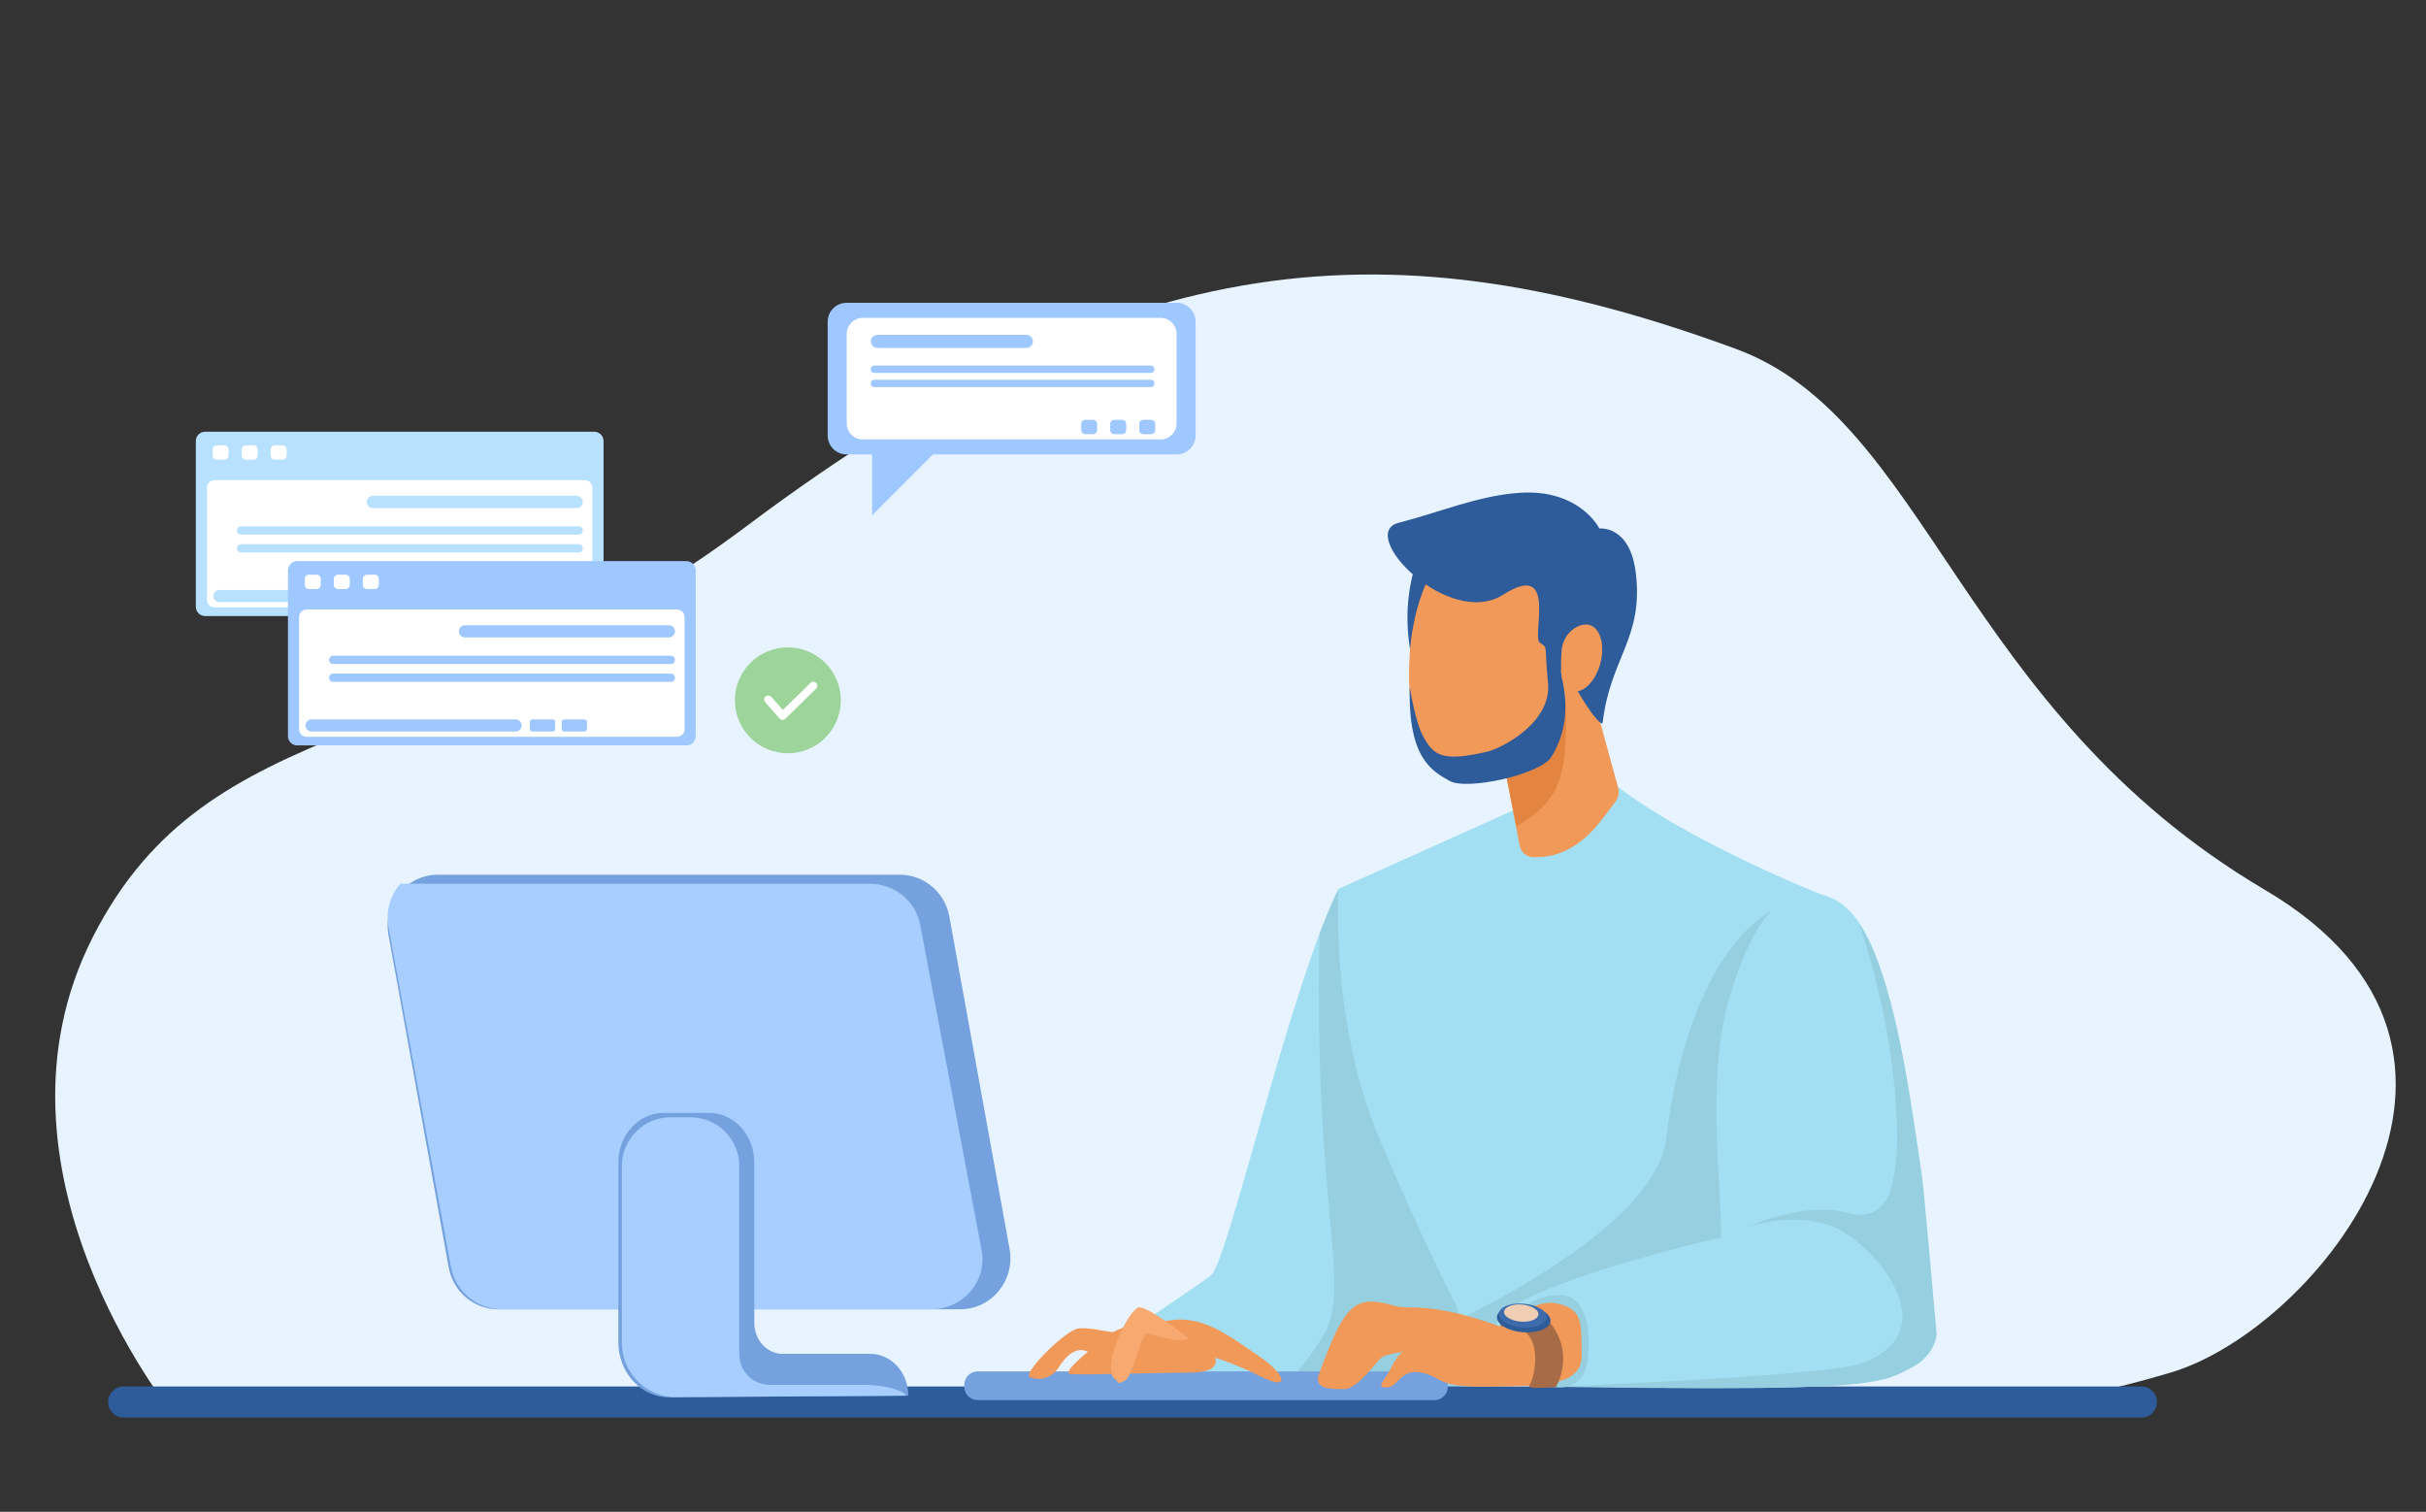 <?xml version="1.0" encoding="utf-8"?>
<!-- Generator: Adobe Illustrator 23.0.3, SVG Export Plug-In . SVG Version: 6.00 Build 0)  -->
<svg version="1.1" id="Layer_1" xmlns="http://www.w3.org/2000/svg" xmlns:xlink="http://www.w3.org/1999/xlink" x="0px" y="0px"
	 viewBox="0 0 1202 749" style="enable-background:new 0 0 1202 749;" xml:space="preserve">
<rect x="0" y="0" width="1202" height="749" fill="#333333" stroke="none"/>
<g>
	<path style="fill:#E7F3FE;" d="M84.83,699.37c0,0-97.14-120.46-38.86-235.09c58.29-114.63,169.03-87.43,324.47-204.01
		c188.69-141.52,321.19-149.3,489.61-87.43c95.2,34.97,110.75,178.75,262.29,268.12c136.62,80.57,25.26,217.61-46.63,238.98
		c-71.89,21.37-120.46,21.37-120.46,21.37L84.83,699.37z"/>
	<path style="fill:#A2DFF2;" d="M663.2,440.39c-24.25,49.22-54.65,183.72-62.94,191.09c-8.29,7.37-56.19,35.93-64.48,49.75
		c-8.29,13.82-4.61,9.21-0.92,10.13c3.68,0.92,211.88,1.84,211.88,1.84s-23.95-142.79-26.71-143.71
		C717.26,548.57,663.2,440.39,663.2,440.39z"/>
	<path style="fill:#96CFE0;" d="M628.73,692.53c38.24,0.27,78.59,0.48,100.8,0.59l-30.41-181.87
		c-16.22-31.45-35.91-70.85-35.91-70.85c-3.06,6.21-6.21,13.77-9.41,22.26c-3.15,136.6,16.52,174.89,1.74,199.23
		C644,680.87,633.48,689.37,628.73,692.53z"/>
	<path style="fill:#2E5B9A;" d="M1061,702.31H61.28c-4.26,0-7.71-3.45-7.71-7.71c0-4.26,3.45-7.71,7.71-7.71H1061
		c4.26,0,7.71,3.45,7.71,7.71C1068.72,698.86,1065.26,702.31,1061,702.31z"/>
	<path style="fill:#A2DFF2;" d="M790.88,380.98c34.58,31.92,111.55,62.19,111.55,62.19s11.69,108.05,3.72,169.23
		c-7.98,61.18-3.55,73.59-3.55,73.59H743.89c0,0-21.3-29.56-60.29-121.47C658.77,506,663.2,440.39,663.2,440.39l96.65-43.45
		L790.88,380.98z"/>
	<path style="fill:#96CFE0;" d="M743.89,685.99H902.6c0,0-4.43-12.41,3.55-73.59c6.57-50.38-0.2-132.53-2.79-159.97l-14.43-6.19
		c-36.24,10.44-57.12,64.49-63.26,117.31c-4.11,35.34-62.66,70.13-100.96,89.29C737.28,676.82,743.89,685.99,743.89,685.99z"/>
	<path style="fill:#2E5B9A;" d="M704.98,270.08c-19.13,42.61,3.83,82.08,3.14,80.42c-0.7-1.66,28.96-71.94,28.96-71.94
		L704.98,270.08z"/>
	<path style="fill:#F09959;" d="M777.48,301.59l24.26,88.69c0.68,2.5,0.1,5.17-1.53,7.18c-5.69,7.01-13.8,21.43-30.14,26.06
		c-3.18,0.9-7.09,1.14-10.26,1.15c-3.33,0.01-6.2-2.33-6.84-5.61l-16.26-84.12L777.48,301.59z"/>
	<path style="fill:#E38540;" d="M772.84,309l-8.87,3.64l-27.27,22.31l14.64,74.58C776.16,394.05,779.78,383.6,772.84,309z"/>
	<path style="fill:#F09959;" d="M776.58,340.82c-5.37,29.17-27.2,48.91-48.76,44.07c-21.56-4.83-31.85-23.72-29.31-61.58
		c1.99-29.7,16.63-61.99,38.19-57.15C758.26,270.99,781.95,311.64,776.58,340.82z"/>
	<path style="fill:#A2DFF2;" d="M902.43,443.17c32.11,7.25,38.08,72.47,48.52,141.26c1.2,7.92,7.37,74.93,7.37,74.93
		s0.61,12.28-11.67,18.43c-10.49,5.25-14.74,9.21-75.54,9.83c-58.4,0.59-133.69-1.84-133.69-1.84s-0.67-21.73,5.32-32.35
		c9.01-15.97,101.34-38.9,109.94-40.13c1.23-17.2-8.48-79.42,4.91-121.61c9.21-29.02,19.12-44.22,31.52-48.19
		C893.26,442.17,897.67,442.1,902.43,443.17z"/>
	<path style="fill:#96CFE0;" d="M770.44,687.09c28.79,0.43,68.3,0.85,100.67,0.52c60.8-0.61,65.05-4.58,75.54-9.83
		c12.28-6.14,12.9-16.58,12.9-16.58s-6.21-71.31-7.37-79.23c-6.76-46.06-14.06-98.77-31.05-124.22
		c15.97,46.81,18.54,86.3,18.83,103.17c0.14,8.54-0.64,20.24-3.14,28.41c-2.76,9.06-9.83,14.74-20.88,11.67
		c-22.11-6.14-49.75,6.76-49.75,6.76s20.88-7.37,40.54-0.61c19.65,6.76,60.19,51.59,15.97,68.17
		C909.16,680.4,828.11,684.54,770.44,687.09z"/>
	<path style="fill:#96CFE0;" d="M747.66,655.47c0,0,8.19-13.92,24.98-13.92c16.79,0,15.56,27.43,13.1,36.44
		c-2.46,9.01-12.28,9.42-12.28,9.42l-36.03-1.64L747.66,655.47z"/>
	<path style="fill:#75A1DE;" d="M710.72,693.66H484.4c-3.65,0-6.64-2.99-6.64-6.64v-0.96c0-3.65,2.99-6.64,6.64-6.64h226.32
		c3.65,0,6.64,2.99,6.64,6.64v0.96C717.36,690.67,714.37,693.66,710.72,693.66z"/>
	<path style="fill:#F09959;" d="M743.15,657.11c-35.21-12.69-44.45-7.91-52.41-10.24c-19.65-5.73-24.57-0.82-37.26,33.98
		c-2.53,6.93,4.91,7.37,12.28,7.37c7.37,0,16.38-14.33,19.24-15.97c2.87-1.64,10.65-2.46,10.65-2.46s-2.46,0-6.14,7.37
		c-3.69,7.37-8.19,10.24-2.46,10.24c5.73,0,6.55-9.42,17.2-7.37c10.65,2.05,6.55,7.37,33.17,6.96c26.61-0.41,46.7,0,46.27-15.97
		c-0.41-15.15,1.27-22.72-13.1-25.39C759.53,643.6,743.15,657.11,743.15,657.11z"/>
	<path style="fill:#A86B48;" d="M743.61,657.11c23.54-2.66,16.63,26.67,14.18,29.12c-2.46,2.46,13.11,0.86,13.11,0.86
		s7.31-11.76,1.17-25.28s-18.43-14.13-18.43-14.13l-10.44,5.73L743.61,657.11z"/>
	<path style="fill:#2E5B9A;" d="M768.2,654.56c-0.3,3.63-6.48,6.08-13.8,5.47c-7.31-0.61-13-4.05-12.69-7.69
		c0.3-3.63,6.48-6.09,13.79-5.47C762.82,647.48,768.5,650.92,768.2,654.56z"/>
	<path style="fill:#3E6BAB;" d="M766.32,652.75c-0.27,3.25-5.79,5.44-12.32,4.89c-6.53-0.55-11.61-3.62-11.34-6.87
		c0.27-3.25,5.79-5.44,12.33-4.89C761.52,646.43,766.6,649.5,766.32,652.75z"/>
	<path style="fill:#F0CEB4;" d="M762.24,651.24c-0.2,2.34-4.17,3.91-8.87,3.52c-4.7-0.39-8.36-2.61-8.17-4.94
		c0.2-2.34,4.17-3.91,8.87-3.52C758.78,646.69,762.44,648.91,762.24,651.24z"/>
	<g>
		<path style="fill:#75A1DE;" d="M475.68,648.67H246.86c-12.04,0-22.36-8.72-24.53-20.72l-29.84-164.73
			c-2.81-15.54,8.95-29.86,24.53-29.86h228.82c12.04,0,22.36,8.72,24.53,20.72l29.84,164.73
			C503.02,634.35,491.26,648.67,475.68,648.67z"/>
		<path style="fill:#A8CEFF;" d="M486.37,619.43l-30.46-161.32c-2.22-11.75-12.75-20.29-25.04-20.29H198.34
			c-4.88,5.67-7.32,13.43-5.84,21.51l30.89,168.19c2.25,12.26,12.93,21.15,25.39,21.15h212.55
			C477.23,648.67,489.24,634.64,486.37,619.43z"/>
		<path style="fill:#75A1DE;" d="M431.19,670.73h-43.44c-7.75,0-14.03-6.9-14.03-15.41V575.9c0-13.55-10-24.53-22.33-24.53h-22.69
			c-12.33,0-22.33,10.98-22.33,24.53v88.94c0,15.21,11.27,27.51,25.11,27.42l118.55-0.81C450.05,680,441.61,670.73,431.19,670.73z"
			/>
		<path style="fill:#A8CEFF;" d="M308.11,577.68v87.58c0,14.26,11.05,25.91,25.03,26.92l115.7-0.72c-0.01-1.89-9.13-5.35-20.4-5.35
			h-46.99c-8.38,0-15.17-6.79-15.17-15.17v-93.25c0-13.34-10.81-24.15-24.15-24.15h-9.87C318.93,553.53,308.11,564.34,308.11,577.68
			z"/>
	</g>
	<path style="fill:#F09959;" d="M550.28,660.63c17.49-9.71,38.85-6.48,46.63,3.24c7.77,9.71,9.07,16.19-8.42,16.19
		c-17.48,0-52.45,1.3-58.28,0.65C524.38,680.06,550.28,660.63,550.28,660.63z"/>
	<path style="fill:#F09959;" d="M576.19,654.81c18.78-4.53,31.61,6.4,47.27,16.84c13.6,9.07,16.33,17.88,1.29,10.36
		c-22.02-11.01-34.97-12.3-34.97-12.3L576.19,654.81z"/>
	<path style="fill:#F09959;" d="M559.08,660.58c-9.48,0-17.76-3.02-24.46-2.47c-6.7,0.56-27.89,22.32-24.55,23.99
		c0.24,0.12,0.5,0.23,0.78,0.33c5.03,1.85,10.71-0.2,13.55-4.75c3-4.81,7.88-10.42,13.56-8.41c9.48,3.35,19.44,3.03,19.44,3.03
		L559.08,660.58z"/>
	<path style="fill:#F7A96F;" d="M553.52,683.95c-9.71-3.89,5.83-36.26,11.01-36.26c5.18,0,24.61,15.54,24.61,15.54
		s-4.57,2.58-20.07-2.59c-3.89-1.3-7.12,20.72-11.66,23.31C552.87,686.54,553.52,683.95,553.52,683.95z"/>
	<path style="fill:#2E5B9A;" d="M698.49,340.36c-0.9,35.65,11.24,41.68,19.74,46.53c8.5,4.84,45.1-3.16,50.48-11.97
		c13.75-22.56,2.18-43.6,5.25-43.28c3.08,0.32,5.89,9.1,13.9,20.5c0.75,1.06,5.95,8.11,6.23,5.76
		c3.72-31.93,20.35-41.84,16.39-74.13c-2.92-23.81-18.03-21.92-18.03-21.92s-9.75-19.92-40.1-17.66
		c-20.33,1.52-38.46,9.44-59.42,14.83c-20.96,5.39,24.8,52.9,51.98,35.54c27.19-17.36,13.76,20.87,18.05,23.84
		c4.29,2.97,2.06,0.39,4.03,19.96c1.97,19.56-22.88,32.34-30,34.01c-22.77,5.35-26.57,1.6-31.56-6.97
		C701.12,357.95,698.49,340.36,698.49,340.36z"/>
	<path style="fill:#F09959;" d="M792.74,329.32c-2.61,8.99-8.99,14.79-14.26,12.97c-5.26-1.83-5.42-9.13-4.8-19.57
		c0.56-9.42,8.99-14.79,14.26-12.97C793.2,311.57,795.35,320.34,792.74,329.32z"/>
	<g>
		<g>
			<path style="fill:#B7E1FF;" d="M294.44,305.2H101.62c-2.54,0-4.6-2.06-4.6-4.6V218.5c0-2.54,2.06-4.6,4.6-4.6h192.82
				c2.54,0,4.6,2.06,4.6,4.6v82.09C299.05,303.14,296.99,305.2,294.44,305.2z"/>
			<path style="fill:#FFFFFF;" d="M289.81,300.91H106.26c-2.05,0-3.72-1.66-3.72-3.72V241.6c0-2.05,1.67-3.72,3.72-3.72h183.54
				c2.05,0,3.72,1.67,3.72,3.72v55.59C293.52,299.25,291.86,300.91,289.81,300.91z"/>
			<g>
				<path style="fill:#FFFFFF;" d="M111.2,227.74h-3.79c-1.14,0-2.06-0.92-2.06-2.06v-3c0-1.14,0.92-2.06,2.06-2.06h3.79
					c1.14,0,2.06,0.92,2.06,2.06v3C113.26,226.81,112.34,227.74,111.2,227.74z"/>
				<path style="fill:#FFFFFF;" d="M125.59,227.74h-3.79c-1.14,0-2.06-0.92-2.06-2.06v-3c0-1.14,0.92-2.06,2.06-2.06h3.79
					c1.14,0,2.06,0.92,2.06,2.06v3C127.65,226.81,126.73,227.74,125.59,227.74z"/>
				<path style="fill:#FFFFFF;" d="M139.98,227.74h-3.79c-1.14,0-2.06-0.92-2.06-2.06v-3c0-1.14,0.92-2.06,2.06-2.06h3.79
					c1.14,0,2.06,0.92,2.06,2.06v3C142.04,226.81,141.12,227.74,139.98,227.74z"/>
			</g>
			<path style="fill:#B7E1FF;" d="M285.75,251.7H184.73c-1.66,0-3.02-1.36-3.02-3.02c0-1.66,1.36-3.02,3.02-3.02h101.02
				c1.66,0,3.02,1.36,3.02,3.02C288.78,250.34,287.42,251.7,285.75,251.7z"/>
			<path style="fill:#B7E1FF;" d="M209.77,298.32H108.75c-1.66,0-3.02-1.36-3.02-3.02c0-1.66,1.36-3.02,3.02-3.02h101.02
				c1.66,0,3.02,1.36,3.02,3.02C212.79,296.96,211.44,298.32,209.77,298.32z"/>
			<path style="fill:#B7E1FF;" d="M228.17,298.32h-10.03c-0.68,0-1.24-0.56-1.24-1.24v-3.56c0-0.68,0.56-1.24,1.24-1.24h10.03
				c0.68,0,1.24,0.56,1.24,1.24v3.56C229.42,297.76,228.86,298.32,228.17,298.32z"/>
			<path style="fill:#B7E1FF;" d="M243.93,298.32H233.9c-0.68,0-1.24-0.56-1.24-1.24v-3.56c0-0.68,0.56-1.24,1.24-1.24h10.04
				c0.68,0,1.24,0.56,1.24,1.24v3.56C245.17,297.76,244.61,298.32,243.93,298.32z"/>
			<path style="fill:#B7E1FF;" d="M286.73,264.86H119.44c-1.13,0-2.05-0.92-2.05-2.05c0-1.13,0.92-2.05,2.05-2.05h167.29
				c1.13,0,2.05,0.92,2.05,2.05C288.78,263.94,287.85,264.86,286.73,264.86z"/>
			<path style="fill:#B7E1FF;" d="M286.73,273.71H119.44c-1.13,0-2.05-0.92-2.05-2.05c0-1.13,0.92-2.05,2.05-2.05h167.29
				c1.13,0,2.05,0.92,2.05,2.05C288.78,272.79,287.85,273.71,286.73,273.71z"/>
		</g>
		<g>
			<path style="fill:#9EC8FF;" d="M340.1,369.3H147.27c-2.54,0-4.6-2.06-4.6-4.6v-82.09c0-2.54,2.06-4.61,4.6-4.61H340.1
				c2.54,0,4.61,2.06,4.61,4.61v82.09C344.7,367.24,342.64,369.3,340.1,369.3z"/>
			<path style="fill:#FFFFFF;" d="M335.46,365.02H151.91c-2.05,0-3.72-1.67-3.72-3.72v-55.59c0-2.05,1.67-3.72,3.72-3.72h183.55
				c2.05,0,3.72,1.67,3.72,3.72v55.59C339.18,363.35,337.51,365.02,335.46,365.02z"/>
			<g>
				<path style="fill:#FFFFFF;" d="M156.85,291.84h-3.79c-1.14,0-2.06-0.92-2.06-2.06v-3c0-1.14,0.92-2.06,2.06-2.06h3.79
					c1.14,0,2.06,0.92,2.06,2.06v3C158.91,290.92,157.99,291.84,156.85,291.84z"/>
				<path style="fill:#FFFFFF;" d="M171.24,291.84h-3.79c-1.14,0-2.06-0.92-2.06-2.06v-3c0-1.14,0.92-2.06,2.06-2.06h3.79
					c1.14,0,2.06,0.92,2.06,2.06v3C173.3,290.92,172.38,291.84,171.24,291.84z"/>
				<path style="fill:#FFFFFF;" d="M185.63,291.84h-3.79c-1.14,0-2.06-0.92-2.06-2.06v-3c0-1.14,0.92-2.06,2.06-2.06h3.79
					c1.14,0,2.06,0.92,2.06,2.06v3C187.69,290.92,186.77,291.84,185.63,291.84z"/>
			</g>
			<path style="fill:#9EC8FF;" d="M331.41,315.8H230.38c-1.66,0-3.02-1.36-3.02-3.02c0-1.66,1.36-3.02,3.02-3.02h101.02
				c1.66,0,3.02,1.36,3.02,3.02C334.43,314.44,333.07,315.8,331.41,315.8z"/>
			<path style="fill:#9EC8FF;" d="M255.42,362.43H154.4c-1.66,0-3.02-1.36-3.02-3.02c0-1.66,1.36-3.02,3.02-3.02h101.02
				c1.66,0,3.02,1.36,3.02,3.02C258.45,361.07,257.09,362.43,255.42,362.43z"/>
			<path style="fill:#9EC8FF;" d="M273.83,362.43h-10.04c-0.68,0-1.24-0.56-1.24-1.24v-3.56c0-0.68,0.56-1.24,1.24-1.24h10.04
				c0.68,0,1.24,0.56,1.24,1.24v3.56C275.07,361.87,274.51,362.43,273.83,362.43z"/>
			<path style="fill:#9EC8FF;" d="M289.58,362.43h-10.03c-0.68,0-1.24-0.56-1.24-1.24v-3.56c0-0.68,0.56-1.24,1.24-1.24h10.03
				c0.68,0,1.24,0.56,1.24,1.24v3.56C290.82,361.87,290.27,362.43,289.58,362.43z"/>
			<path style="fill:#9EC8FF;" d="M332.38,328.97H165.09c-1.13,0-2.05-0.92-2.05-2.05c0-1.13,0.92-2.05,2.05-2.05h167.29
				c1.13,0,2.05,0.92,2.05,2.05C334.43,328.05,333.51,328.97,332.38,328.97z"/>
			<path style="fill:#9EC8FF;" d="M332.38,337.82H165.09c-1.13,0-2.05-0.92-2.05-2.05c0-1.13,0.92-2.05,2.05-2.05h167.29
				c1.13,0,2.05,0.92,2.05,2.05C334.43,336.9,333.51,337.82,332.38,337.82z"/>
		</g>
	</g>
	<g>
		<path style="fill:#9CD499;" d="M416.58,346.96c0,14.48-11.74,26.23-26.23,26.23c-14.48,0-26.23-11.74-26.23-26.23
			c0-14.48,11.74-26.23,26.23-26.23C404.84,320.74,416.58,332.48,416.58,346.96z"/>
		<g>
			<path style="fill:#FFFFFF;" d="M387.75,356.65c-0.02,0-0.05,0-0.07,0c-0.55-0.02-1.06-0.26-1.42-0.68l-7.12-8.09
				c-0.73-0.83-0.65-2.09,0.18-2.82c0.83-0.73,2.09-0.65,2.82,0.18l5.73,6.51l13.71-13.42c0.79-0.77,2.05-0.76,2.82,0.03
				c0.77,0.79,0.76,2.05-0.03,2.82l-15.22,14.89C388.77,356.45,388.27,356.65,387.75,356.65z"/>
		</g>
	</g>
	<g>
		<path style="fill:#9EC8FF;" d="M583.04,225.14H419.43c-5.14,0-9.34-4.2-9.34-9.34v-56.44c0-5.14,4.2-9.34,9.34-9.34h163.61
			c5.14,0,9.34,4.2,9.34,9.34v56.44C592.38,220.94,588.17,225.14,583.04,225.14z"/>
		<path style="fill:#9EC8FF;" d="M432.11,213.81v41.44l47.76-47.76C479.86,207.5,433.08,213.81,432.11,213.81z"/>
		<path style="fill:#FFFFFF;" d="M575.03,217.7H427.44c-4.36,0-7.92-3.56-7.92-7.92v-44.38c0-4.36,3.56-7.92,7.92-7.92h147.59
			c4.36,0,7.92,3.56,7.92,7.92v44.38C582.95,214.13,579.39,217.7,575.03,217.7z"/>
		<path style="fill:#9EC8FF;" d="M508.52,172.37H434.7c-1.78,0-3.24-1.46-3.24-3.24c0-1.78,1.46-3.24,3.24-3.24h73.82
			c1.78,0,3.24,1.46,3.24,3.24C511.76,170.91,510.3,172.37,508.52,172.37z"/>
		<path style="fill:#9EC8FF;" d="M570.29,184.75H433.15c-0.93,0-1.7-0.76-1.7-1.7v-0.25c0-0.93,0.76-1.7,1.7-1.7h137.13
			c0.93,0,1.7,0.76,1.7,1.7v0.25C571.98,183.98,571.22,184.75,570.29,184.75z"/>
		<path style="fill:#9EC8FF;" d="M570.29,191.79H433.15c-0.93,0-1.7-0.76-1.7-1.7v-0.25c0-0.93,0.76-1.7,1.7-1.7h137.13
			c0.93,0,1.7,0.76,1.7,1.7v0.25C571.98,191.03,571.22,191.79,570.29,191.79z"/>
		<g>
			<path style="fill:#9EC8FF;" d="M541.53,215.11h-3.79c-1.14,0-2.06-0.92-2.06-2.06v-3c0-1.14,0.92-2.06,2.06-2.06h3.79
				c1.14,0,2.06,0.92,2.06,2.06v3C543.6,214.18,542.67,215.11,541.53,215.11z"/>
			<path style="fill:#9EC8FF;" d="M555.92,215.11h-3.79c-1.14,0-2.06-0.92-2.06-2.06v-3c0-1.14,0.92-2.06,2.06-2.06h3.79
				c1.14,0,2.06,0.92,2.06,2.06v3C557.99,214.18,557.06,215.11,555.92,215.11z"/>
			<path style="fill:#9EC8FF;" d="M570.31,215.11h-3.79c-1.14,0-2.06-0.92-2.06-2.06v-3c0-1.14,0.92-2.06,2.06-2.06h3.79
				c1.14,0,2.06,0.92,2.06,2.06v3C572.38,214.18,571.45,215.11,570.31,215.11z"/>
		</g>
	</g>
</g>
</svg>
